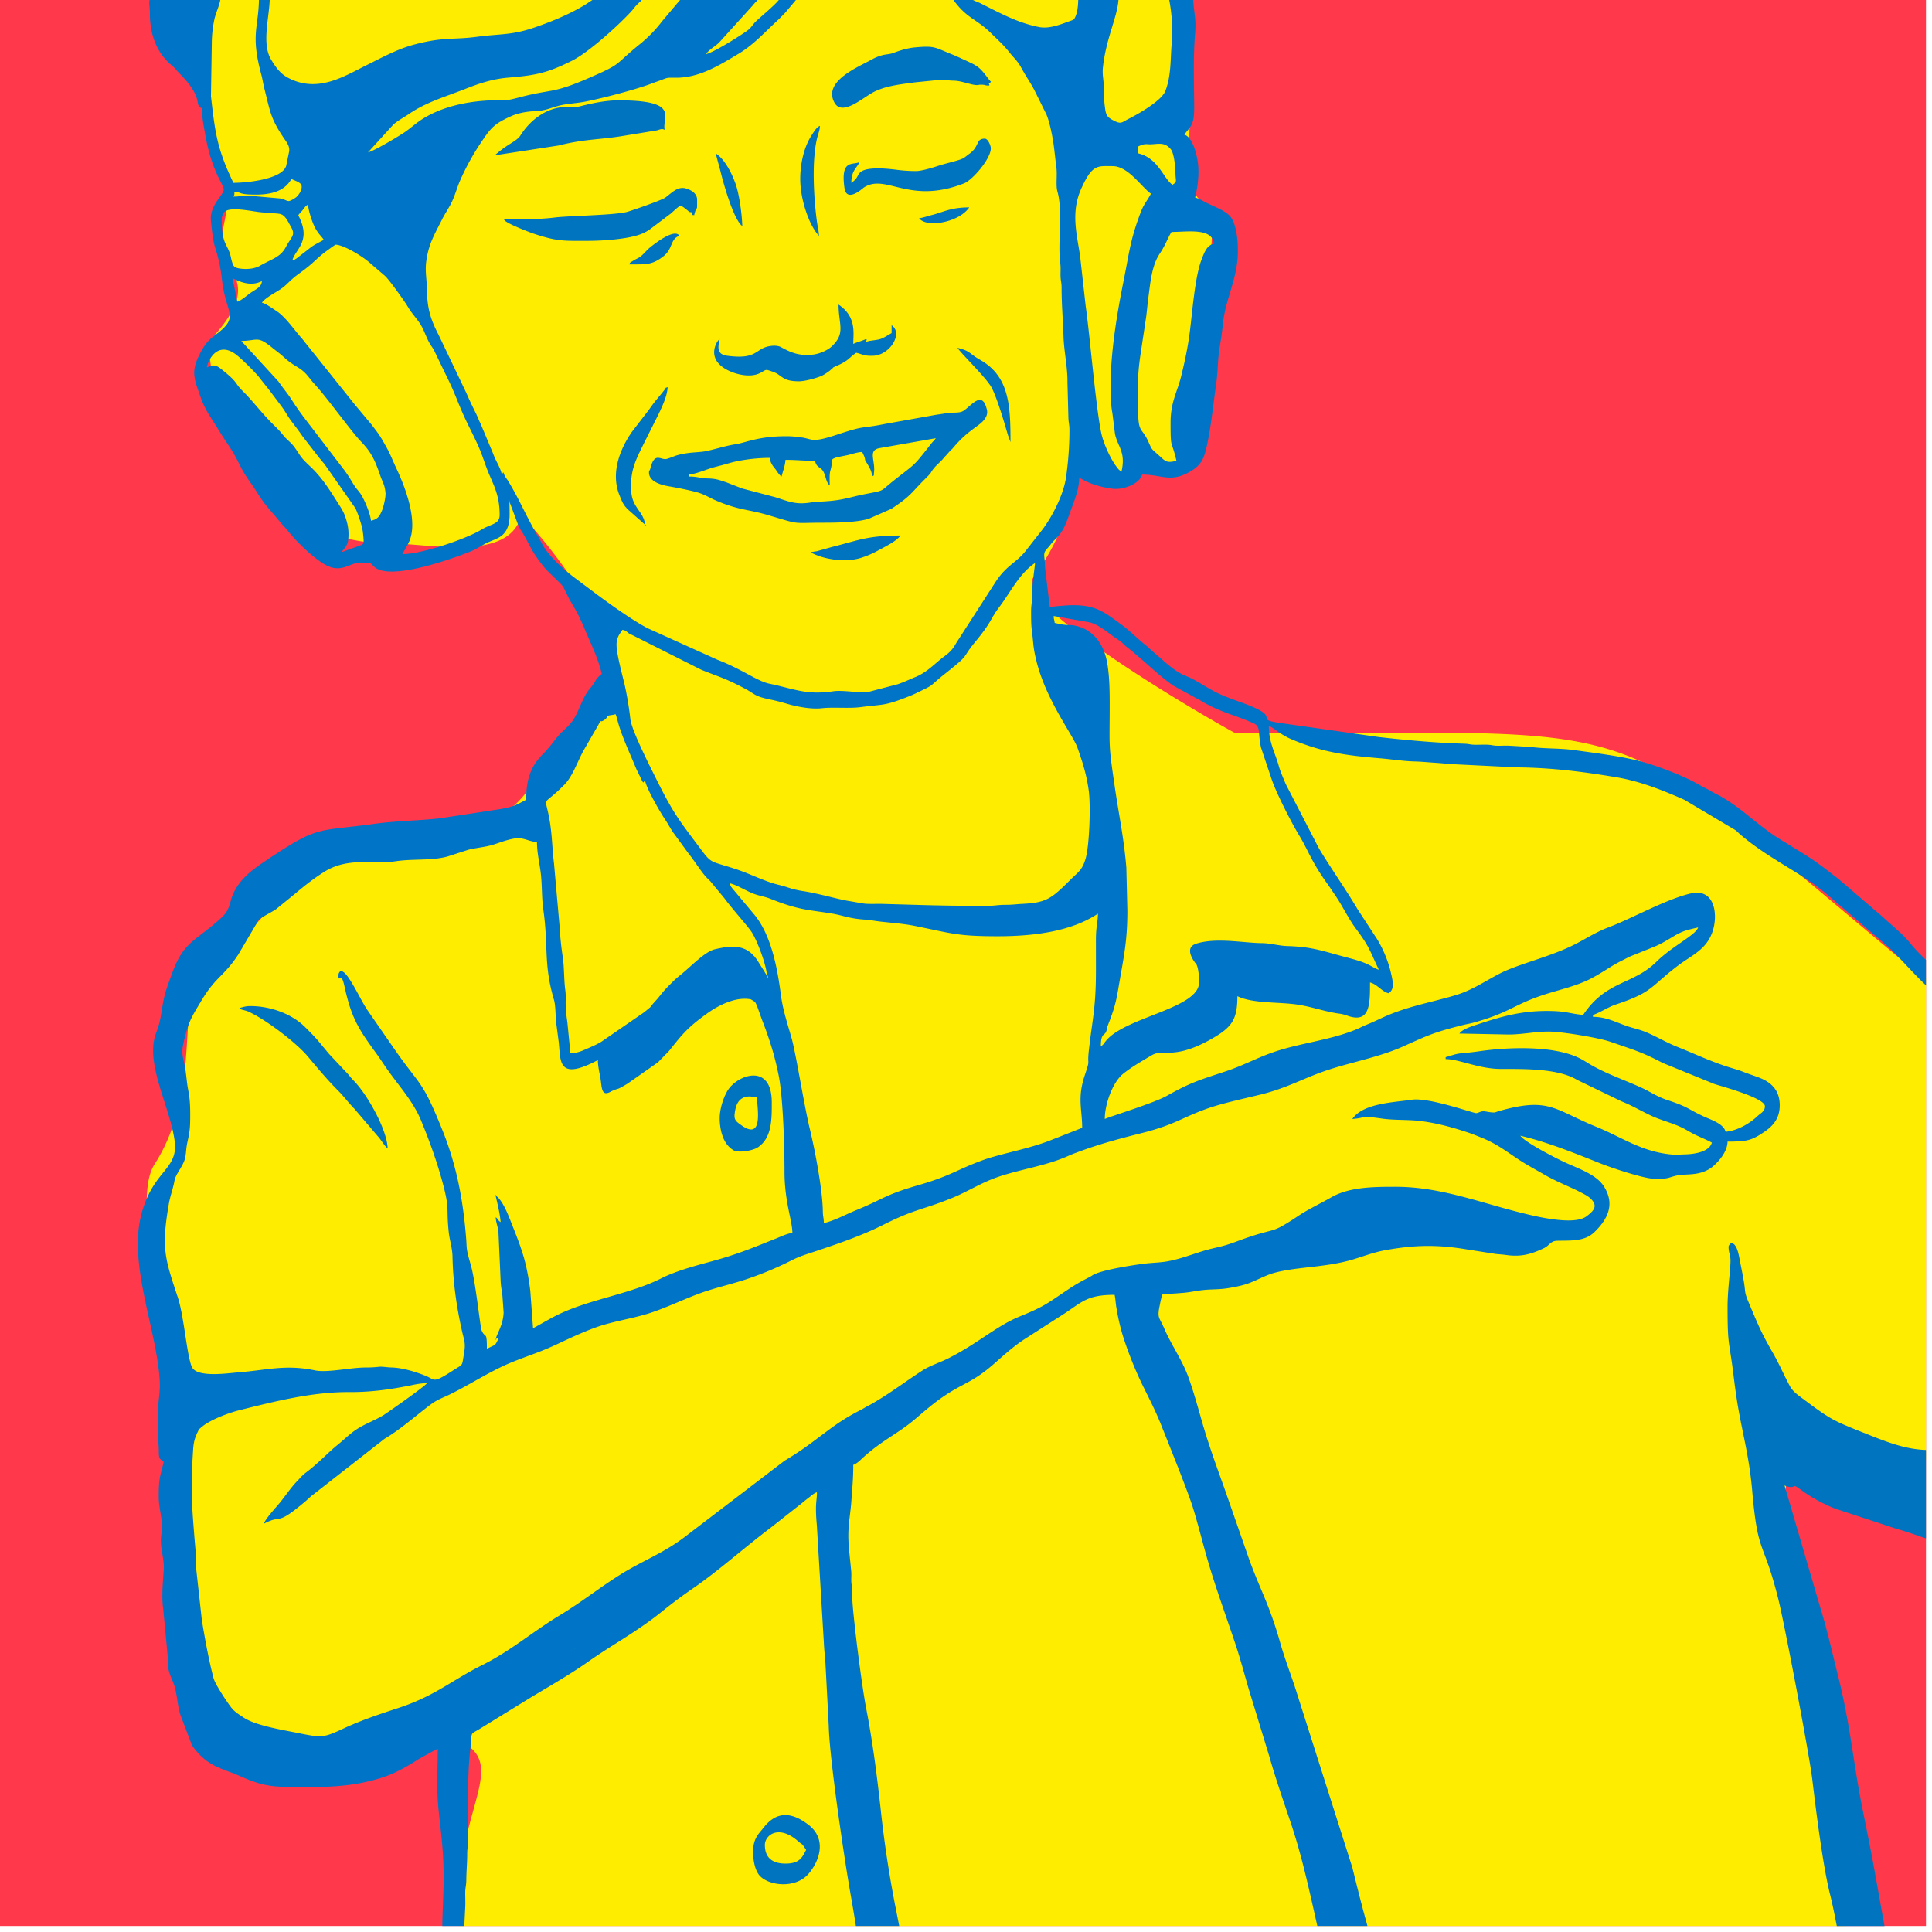 <svg width="107" height="107" fill="none" xmlns="http://www.w3.org/2000/svg"><path fill-rule="evenodd" clip-rule="evenodd" d="M0 0h106.667v106.666H0V0z" fill="#FF384B"/><path fill-rule="evenodd" clip-rule="evenodd" d="M11.709.001c-1.222.617-.15 2.615-.15 5.395 0 5.12 1.834 2.175.831 7.09-.574 2.822 2.515 2.728-.676 6.275-.56.623.94 11.334 9.841 11.334 2.263 0 6.587 1.04 7.303-1.508.21 0 7.24 7.812 4.298 10.755-7.17 7.168-1.447 5.073-14.293 7.332-1.432.252-5.295 5.662-7.811 7.657-1.247.988.136 6.055-2.494 10.15-1.381 2.15.971 9.495.971 13.688 0 4.166-1.202 15.7 1.523 17.846 4.946 3.895 11.295-.415 12.166-.251 6.442 1.21 1.74 3.522 2.213 10.643l.016.26h76.793c.463-4.321-.494-6.531-2.064-13.47-.28-1.239-2.434-12.688-.478-12.688 1.746 0 4.503.407 6.969.33v-26.69a17.096 17.096 0 01-1.555-1.157c-16.797-14.01-12.985-12.295-36.697-12.393-.086 0-12.416-6.949-11.18-8.628 1.171-1.589 2.2-3.74 2.2-5.767 10.76 0 6.507-1.715 7.598-12.01.515-4.851-1.338-.948-1.17-6.584.109-3.615.23-5.997.01-7.609H11.709z" fill="#FFED00"/><path fill-rule="evenodd" clip-rule="evenodd" d="M31.643 91.407l.017.016c-.001 0-.022-.011-.017-.016zM8.291 0H12.2c-.065.35-.232.678-.317 1.028A6.484 6.484 0 0011.73 2.4l-.046 2.93c.233 2.076.354 2.941 1.243 4.796.675 0 2.68-.174 2.923-.94l.167-.815c.031-.29-.15-.504-.271-.683-.763-1.128-.765-1.45-1.1-2.763-.072-.28-.101-.524-.176-.803-.595-2.206-.158-2.57-.13-4.122h.597c-.04 1.047-.443 2.44.08 3.303.244.406.498.767.913.991 1.656.896 3.134-.074 4.397-.698.875-.432 1.695-.89 2.665-1.142 1.594-.417 2.087-.24 3.443-.419 1.324-.176 1.924-.072 3.264-.546.916-.321 1.803-.689 2.628-1.178.174-.103.323-.213.481-.311h2.735c-.074.08-.155.152-.242.237-.162.16-.209.254-.353.408-.734.797-2.365 2.266-3.269 2.717-1.348.674-1.993.81-3.523.936-.918.077-1.649.337-2.372.62-1.07.422-2.186.741-3.128 1.39-.305.208-.6.352-.874.593L20.381 8.44c.359-.083 1.828-.968 2.1-1.166.34-.246.577-.47.936-.696 1.122-.702 2.56-.985 3.872-1.024.83-.024.656.052 1.47-.161 1.841-.485 1.784-.18 3.794-1.048 2.003-.865 1.385-.696 2.916-1.926a7.462 7.462 0 001.203-1.246l.92-1.092a.586.586 0 01.076-.08h4.294c-.082.088-.17.169-.253.278l-1.811 1.998c-.227.272-.605.429-.8.722.456-.106 1.973-1.063 2.317-1.326.209-.161.255-.296.443-.483.198-.198.99-.845 1.274-1.189h.947l-.615.728c-.146.146-.26.27-.408.407-.69.639-1.32 1.34-2.14 1.833-1.133.682-2.217 1.348-3.506 1.335-.43-.002-.417-.015-.716.1-.199.078-.354.126-.558.204-.883.344-2.903.87-3.808 1.035-.462.083-.936.098-1.368.209-.48.124-.752.28-1.33.304-.482.018-.957.113-1.305.27-.954.428-1.137.646-1.687 1.47a13.553 13.553 0 00-1.141 2.068c-.17.376-.276.795-.454 1.178-.173.374-.381.65-.563 1.016-.424.85-.747 1.354-.875 2.335-.07.537.036 1.024.04 1.51.009 1.053.19 1.667.653 2.556l1.547 3.242c.176.415.338.735.522 1.111.092.185.15.36.253.563l.691 1.648c.129.381.383.733.47 1.107.09.028.035-.076.109-.055.048.207.143.288.249.46.627 1.012 1.08 2.126 1.699 3.141.1.165.148.29.25.46.377.632 1.145 1.317 1.727 1.754l1.181.885c.769.576 2.13 1.546 2.908 1.935l3.823 1.727c1.327.504 2.21 1.186 2.865 1.324 1.39.287 2.056.648 3.555.424.555-.083 1.53.121 1.938.039l1.642-.43c.353-.123.656-.268.966-.394.672-.274 1.075-.755 1.617-1.157.337-.252.458-.396.663-.753l2.174-3.374c.638-.963 1.166-1.046 1.71-1.772l.91-1.16c.552-.751 1.144-1.923 1.275-2.858a18.21 18.21 0 00.186-2.59c.001-.318-.042-.4-.056-.652l-.053-2.014c.008-.872-.194-1.694-.22-2.555-.03-.965-.104-1.687-.105-2.67 0-.313-.05-.37-.058-.648-.007-.232.018-.465-.014-.695-.155-1.138.149-2.912-.155-3.98-.106-.371-.002-.906-.062-1.352-.05-.365-.095-.844-.145-1.213-.063-.468-.222-1.29-.405-1.718l-.686-1.383c-.15-.287-.332-.559-.507-.852-.102-.17-.165-.287-.257-.45-.164-.287-.429-.529-.628-.787-.3-.385-.668-.71-1.015-1.053-.76-.752-1.32-.79-2.055-1.813h1.083c.137.074.271.11.424.187 1.059.528 2.065 1.09 3.256 1.313.525.1 1.132-.133 1.596-.304.284-.105.305-.079.388-.263.121-.266.154-.618.161-.933h2.227c-.064.96-.68 2.102-.857 3.714-.05.447.05.717.047 1.132a7.2 7.2 0 00.068 1.131c.055.415.117.511.492.705.411.213.445.084.8-.094.568-.283 1.836-1.013 2.046-1.544.326-.824.28-1.735.35-2.587A9.047 9.047 0 0064.756 0h1.329c.023.61.169 1.054.11 1.75-.122 1.402-.064 2.786-.057 4.188.004 1.068-.246 1.074-.546 1.522.421.11.665.974.741 1.49.106.715-.017 1.456-.142 1.99.177.043.361.147.526.238.409.222 1.077.442 1.393.783.419.448.49 1.668.425 2.413-.112 1.272-.684 2.307-.812 3.595-.05.506-.097.8-.173 1.241-.11.644-.097 1.377-.192 2.038-.153 1.052-.259 2.146-.464 3.18-.182.916-.302 1.355-1.155 1.783-.976.492-1.442.072-2.486.072-.14.526-1.067.86-1.647.783-.625-.085-1.319-.274-1.835-.62 0 .657-.282 1.307-.497 1.898-.229.631-.364 1.07-.822 1.516a2.345 2.345 0 00-.282.317c-.279.357-.387.329-.32.798.028.196.011.366.04.563l.249 2.09c.218-.05.935-.106 1.195-.11 1.33-.018 1.788.35 2.785 1.082.495.36.898.798 1.383 1.172.149.115.206.203.341.313.594.48 1.123 1.068 1.85 1.36.6.238 1.073.608 1.658.9.58.287 1.217.48 1.831.724 1.743.693.291.741 1.602.956l5.57.794c1.504.17 3.128.322 4.746.37.274.008.3.054.594.058.216.002.442-.01.657-.004.274.008.301.054.594.059.198.002.406-.011.603-.005l1.234.072c.78.106 1.613.063 2.386.172 1.113.154 2.215.289 3.283.524 1.027.226 2.79.88 3.727 1.441.16.096.27.135.43.225.165.093.25.151.418.234 1.373.676 2.291 1.772 3.737 2.629.29.172.513.318.809.496.931.56 1.416.945 2.231 1.576l2.431 2.085c.543.507 1.143.961 1.61 1.546.22.276.525.582.822.865v1.408c-.817-.765-1.697-1.827-2.275-2.288l-2.988-2.561c-1.515-1.353-3.3-2.046-5.001-3.486-.123-.104-.16-.161-.287-.259l-2.831-1.682c-1.2-.53-2.448-1.027-3.76-1.246-1.835-.307-3.56-.529-5.49-.548l-3.838-.19c-.262-.039-.72-.065-.951-.082-.355-.026-.577-.048-.922-.057-.589-.015-1.258-.12-1.845-.17-1.878-.154-3.252-.332-4.971-1.067-.248-.104-.424-.217-.635-.343-.181-.111-.403-.327-.6-.379 0 .898.355 1.498.554 2.218.088.32.249.667.378.985l1.852 3.588c.712 1.176 1.37 2.078 2.135 3.359l1.075 1.646c.355.58.629 1.25.783 1.935.097.429.19.844-.14 1.066-.385-.09-.635-.505-1.034-.598 0 1.215.006 2.283-1.244 1.843a2.117 2.117 0 00-.527-.125c-.774-.12-1.377-.346-2.137-.474-1.047-.181-2.544-.053-3.436-.483 0 1.245-.287 1.685-1.269 2.27-2.215 1.317-2.827.62-3.465.995-.535.316-1.105.64-1.587 1.025-.592.474-1.024 1.693-1.024 2.511.291-.139 2.723-.88 3.445-1.287 1.364-.77 1.84-.88 3.308-1.372.952-.318 1.726-.757 2.679-1.074 1.423-.474 3.01-.633 4.41-1.194.274-.108.415-.198.676-.302.745-.303.997-.494 1.96-.815.905-.305 2.021-.533 2.944-.812.941-.28 1.629-.778 2.484-1.215 1.012-.516 2.722-.896 4.082-1.577.629-.313 1.213-.704 1.875-.952 1.364-.515 3.19-1.561 4.586-1.89 1.344-.317 1.532 1.194 1.204 2.13-.348.995-1.145 1.289-1.897 1.858-1.542 1.166-1.383 1.477-3.445 2.158-.428.14-.948.49-1.272.578v.108c.788 0 1.379.361 2.006.553.316.096.633.17.948.302.611.259 1.084.554 1.701.802.924.368 1.748.76 2.682 1.07.322.11.67.194.987.32.299.12.61.213.917.335.617.243 1.059.658 1.098 1.404.045.85-.398 1.283-.894 1.614-.67.445-.92.51-1.992.51-.011.531-.423 1.016-.719 1.294-.669.627-1.466.481-1.989.568-.543.089-.464.209-1.265.206-.649 0-2.485-.626-3.1-.872-1.424-.567-2.922-1.176-4.406-1.522.24.326 1.468.975 1.94 1.216.15.076.263.133.399.198.758.374 1.85.687 2.297 1.402.621.994.2 1.818-.54 2.531-.54.518-1.308.454-2.033.47-.41.006-.433.265-.775.422-.594.274-1.168.498-2.073.367-.202-.03-.445-.04-.592-.06l-1.553-.244c-1.626-.272-2.86-.261-4.501.03-.758.137-1.274.363-1.95.555-1.469.417-3.013.373-4.242.708-.589.161-1.14.529-1.762.685a7.81 7.81 0 01-1.053.198c-.395.04-.728.028-1.127.07-.35.037-.742.126-1.097.154-.394.033-.681.057-1.141.057-.074.152-.135.478-.178.694-.135.667.002.617.248 1.193.398.935 1 1.759 1.352 2.729.293.81.52 1.652.776 2.542.377 1.306.803 2.452 1.25 3.703l1.264 3.63c.628 1.803 1.16 2.597 1.785 4.8.242.854.553 1.665.827 2.491l3.176 9.989c.218.875.427 1.731.664 2.601l.173.636h-2.776c-.433-1.919-.838-3.83-1.468-5.705-.417-1.237-.84-2.452-1.195-3.702l-1.146-3.75c-.246-.85-.462-1.665-.733-2.476-.542-1.622-1.148-3.257-1.614-4.916-.242-.86-.459-1.724-.712-2.553-.3-.976-1.364-3.598-1.794-4.679-.311-.776-.686-1.498-1.043-2.222a20.749 20.749 0 01-.945-2.318c-.227-.65-.37-1.272-.485-1.963-.032-.19-.045-.466-.092-.67-1.482 0-1.777.372-2.742 1.013l-2.286 1.468c-.606.402-1.11.865-1.652 1.34-1.161 1.015-1.643 1.039-2.71 1.75-.63.42-1.107.843-1.671 1.322-1.012.854-1.853 1.165-2.99 2.233-.109.102-.275.248-.421.287 0 .776-.061 1.337-.107 2.013-.047.69-.17 1.196-.167 1.96.002.582.113 1.36.162 1.959.014.176-.006.367.003.54.012.238.042.201.055.436.009.176-.01.37 0 .545.06 1.151.532 4.836.775 6.08.352 1.8.586 3.653.793 5.518a62.59 62.59 0 00.83 5.48c.068.34.135.676.199 1.01h-2.4c-.123-.814-.27-1.601-.4-2.38-.29-1.737-1.06-6.897-1.102-8.691l-.196-3.722a12.11 12.11 0 01-.076-.903l-.386-6.468c-.023-.3-.05-.55-.05-.931-.002-.39.054-.598.054-.924-.156.041-.32.197-.46.302-.16.122-.272.216-.423.34l-1.705 1.341c-1.45 1.093-2.825 2.335-4.245 3.316-.621.428-1.168.832-1.746 1.302-.836.678-1.757 1.268-2.672 1.842-.333.21-.602.385-.925.6-.323.215-.577.402-.903.62-.92.615-1.85 1.145-2.797 1.718l-2.83 1.741c-.555.33-.37.111-.484 1.04-.203 1.639-.1 3.463-.122 5.155-.004.309-.058.376-.058.702 0 .55-.045.931-.05 1.475-.004.308-.058.375-.059.702 0 .232.01.478.004.711l-.056 1.112h-1.217c.01-.917.074-1.838.074-2.691 0-1.348-.132-2.379-.262-3.546-.159-1.427-.065-2.237-.065-3.582a57.4 57.4 0 00-.742.4c-.259.14-.468.277-.715.427-.472.285-1.018.572-1.541.746-1.188.393-2.39.55-3.965.55-1.971 0-2.518.054-3.936-.581-.872-.391-1.552-.478-2.254-1.174-.133-.133-.402-.433-.48-.607l-.629-1.656c-.173-.557-.165-1.25-.41-1.82-.305-.71-.25-.718-.289-1.453l-.24-2.535c-.107-.703-.017-1.546.026-2.199.043-.645-.237-1.271-.136-1.926.13-.835-.14-1.377-.141-2.098-.002-1.085.06-1.044.274-1.96-.299-.2-.263-.254-.272-.708-.006-.307-.056-.537-.055-.924 0-.326.001-.654 0-.981-.004-.617.145-1.255.11-1.848-.169-2.914-1.782-6.497-1-9.324.664-2.4 2.02-2.385 1.826-3.961-.213-1.714-1.43-3.914-1.155-5.54.057-.34.13-.461.227-.753.175-.522.201-.998.322-1.583.103-.502.309-1.006.48-1.478.599-1.66 1.25-1.744 2.522-2.864.508-.446.561-.578.729-1.176.162-.579.545-1.072.985-1.462.338-.297.746-.565 1.134-.826 2.754-1.833 2.64-1.467 5.866-1.913 1.159-.159 2.388-.166 3.564-.298l3.4-.518c.709-.14.794-.196 1.392-.513 0-1.185.28-1.89.965-2.57.422-.42.636-.798.952-1.118.221-.221.52-.471.685-.728.373-.576.515-1.291.976-1.798.26-.287.254-.509.611-.748-.214-.92-.68-1.828-1.026-2.674a9.192 9.192 0 00-.629-1.22c-.074-.126-.106-.185-.178-.314l-.283-.587c-.1-.195-.863-.84-1.117-1.167-.597-.77-.585-.826-1.046-1.674-.124-.229-.251-.377-.34-.585l-.475-1.266c-.003-.02-.012-.024-.02-.035 0 .64.062 1.09-.16 1.527-.206.404-.573.507-.96.672-.383.163-.61.365-1.08.552-1.042.417-4.463 1.633-5.295.826-.308-.295-.093-.159-.597-.221-.718-.092-1.104.6-2.01.165-.65-.313-1.707-1.333-2.162-1.92-.138-.178-.232-.246-.381-.435l-.75-.883c-.248-.28-.457-.63-.674-.959-.236-.356-.426-.598-.652-.978-.214-.363-.356-.711-.57-1.063-.208-.348-.44-.674-.66-1.027-.22-.35-.41-.654-.633-1a5.19 5.19 0 01-.533-1.098c-.382-1.08-.55-1.442.07-2.555a2.51 2.51 0 01.764-.867c1.127-.829.796-1.068.527-2.13-.258-1.015-.096-1.282-.56-2.756-.122-.39-.168-.979-.217-1.42-.056-.498.206-.926.406-1.209.392-.557.384-.459.06-1.102-.392-.777-.634-1.616-.783-2.481-.088-.51-.179-.883-.179-1.455-.254-.067-.202-.26-.283-.533-.164-.548-.61-1.03-1.008-1.439-.162-.167-.229-.27-.402-.413-.83-.69-1.196-1.735-1.191-2.835 0-.396-.074-.632-.013-.77zm23.516 91.299l.016.015s-.021-.01-.016-.015zM84.09 62.843l.016.017s-.021-.01-.016-.017zm-22.741-3.808c.005-.004.016.01.016.016l-.016-.016zm.054-.108l.016.015s-.021-.009-.016-.015zM42.47 54.03c.055.074.054-.115.054.163-.05-.067-.035.061-.054-.163zM27.454 66.218c.012.139.221.852.273 1.467-.2-.133-.104-.148-.273-.272.006.261.119.542.15.776l.123 2.762c.008.274.075.58.1.824l.065.916c-.025.688-.364 1.152-.438 1.47.08-.044.058-.027.164-.055-.227.472-.135.324-.653.598 0-1.042-.085-.54-.289-1.018-.085-.2-.315-2.524-.57-3.509-.07-.267-.13-.442-.197-.729-.082-.356-.06-.439-.09-.834-.164-2.136-.529-4.056-1.303-5.989-1.145-2.86-1.218-2.426-2.687-4.546l-1.492-2.155c-.357-.554-.629-1.172-.998-1.72-.123-.182-.254-.385-.48-.446-.129.192-.11.118-.11.435l.105-.05c.117-.037.2.374.244.572.38 1.696.769 2.288 1.75 3.636.224.309.412.606.622.902.654.929 1.42 1.75 1.858 2.822.46 1.122.85 2.19 1.177 3.392.412 1.512.204 1.383.346 2.755.046.455.202.903.21 1.368.03 1.428.219 2.746.52 4.103.125.561.22.667.117 1.268-.127.75-.03.565-.593.93-1.17.757-.984.524-1.535.305-.547-.22-1.27-.444-1.882-.46-.261-.006-.512-.058-.69-.039a6.11 6.11 0 01-.725.04c-.839-.004-2.145.302-2.825.16-1.633-.343-2.684-.012-4.252.11-.582.045-2.303.308-2.572-.305-.278-.635-.434-2.82-.776-3.849-.73-2.19-.915-2.735-.496-5.185.076-.444.228-.807.31-1.268.073-.415.508-.824.6-1.309.067-.361.026-.435.141-.944.115-.51.132-.782.132-1.391 0-.563-.018-.905-.124-1.455-.074-.387-.104-.954-.19-1.333-.145-.626-.174-.722-.024-1.357.244-1.032.418-1.291.94-2.163.828-1.385 1.22-1.322 2.053-2.57l1.13-1.918c.195-.191.719-.432.97-.607l1.05-.854c.512-.43.978-.802 1.55-1.17a3.297 3.297 0 011.11-.47c.99-.228 1.983-.019 2.936-.163.924-.139 1.963-.019 2.843-.258l1.151-.372c.407-.107.933-.15 1.314-.264.418-.123.698-.254 1.175-.35.58-.117.845.168 1.32.179 0 .617.156 1.224.218 1.796.067.609.043 1.315.132 1.935.296 2.076.004 3.018.592 5.012.107.363.072 1.013.145 1.433l.119.915c.112 1.061-.064 2.168 2.167.988 0 .373.103.747.149 1.047.073.483.045.994.567.7l.07-.038c.467-.203.19-.007.85-.4l1.696-1.188.617-.635c.772-.98 1.062-1.317 2.113-2.076.608-.437 1.588-.944 2.415-.772l.233.145c.001.005.065.133.072.148.062.14.09.23.135.355.082.228.152.432.247.676.37.961.65 1.881.852 2.903.248 1.24.322 4.04.321 5.335 0 1.634.436 2.715.436 3.375-.27.022-.644.203-.894.303-1.012.402-1.623.667-2.69 1.009-.617.197-1.253.352-1.905.543-.593.174-1.232.387-1.784.665-1.63.822-3.739 1.122-5.457 1.888-.567.252-1.094.582-1.633.87l-.153-2.08c-.205-1.615-.476-2.313-1.044-3.743-.192-.483-.484-1.264-.87-1.522zm60.227-10.011c-.783-.066-.891-.218-2.013-.218-1.451 0-2.555.32-3.83.742-.334.109-.852.27-1.012.509l2.72.054c.769 0 1.448-.163 2.23-.163.67 0 2.73.326 3.45.578 1.302.454 1.673.541 2.865 1.161l2.86 1.166c.306.102 2.795.765 2.795 1.23 0 .298-.229.374-.422.557-.429.41-1.123.804-1.754.857-.12-.444-.76-.642-1.18-.833-.989-.455-.814-.515-2.064-.929-.547-.18-.895-.434-1.398-.67-.94-.432-1.923-.758-2.81-1.269-.218-.126-.416-.263-.654-.38-1.451-.71-3.958-.605-5.547-.377-.316.046-.634.08-.978.111-.37.033-.566.142-.875.213v.109c.741 0 1.838.544 3.045.546 1.242.002 3.174-.041 4.236.606l2.458 1.188c.587.232 1.076.53 1.65.798.575.267 1.166.393 1.723.67.275.136.479.277.78.417.318.148.563.245.852.4-.128.478-.856.635-1.47.652-.425.01-.499.044-.963-.015-1.566-.198-2.624-.968-3.94-1.5-2.348-.95-2.61-1.675-5.392-.89-.258.074-.188.091-.385.083-.187-.01-.371-.061-.479-.063-.207-.007-.292.1-.428.1-.183 0-2.618-.885-3.567-.74-.958.146-2.698.186-3.288 1.066.824-.067.41-.2 1.654-.021.65.093 1.412.052 2.05.125.935.11 1.816.35 2.682.638.304.1.508.189.787.3.822.328 1.37.765 2.085 1.234.454.296.944.555 1.407.823.707.41 1.48.683 2.192 1.074.115.063.234.137.323.22.455.419.191.7-.221 1.004-.732.541-3.019-.057-3.623-.207-2.331-.58-4.475-1.435-6.943-1.435-1.262 0-2.58.013-3.588.6-.572.33-1.227.633-1.776.998-1.605 1.068-1.135.618-2.98 1.264-.353.124-.646.243-1.006.354-.353.11-.736.179-1.126.287-.754.215-1.414.498-2.2.633-.388.065-.815.07-1.236.122-.577.073-2.433.347-2.884.652-.215.146-.591.28-1.31.758-1.216.812-1.308.942-2.723 1.52-1.286.527-2.332 1.51-3.942 2.314-.471.237-1.007.4-1.442.68-.844.546-1.654 1.16-2.516 1.675-.157.094-.27.165-.45.257-.195.097-.259.156-.453.254-.648.326-1.186.67-1.744 1.085-.998.74-1.39 1.074-2.467 1.722l-5.553 4.24c-1.197.902-2.327 1.302-3.54 2.064-1.173.735-2.101 1.495-3.352 2.252-1.464.883-2.729 1.979-4.271 2.746-1.738.866-2.591 1.7-4.64 2.38-1.042.343-2.062.677-3.05 1.139-1.135.528-1.209.521-2.525.258-.863-.174-2.35-.413-3.011-.852-.274-.183-.498-.31-.694-.559-.229-.29-.895-1.294-.983-1.628-.267-1.02-.474-2.16-.648-3.214l-.318-2.892c-.011-.21.014-.442-.003-.65-.028-.337-.077-.868-.103-1.203-.152-1.95-.193-2.62-.06-4.68.029-.432.086-.638.236-.96.105-.226.093-.185.267-.333.438-.369 1.438-.752 2.034-.902 1.969-.491 4.053-1.024 6.116-1.011 1.14.006 2.17-.13 3.25-.341.335-.064.632-.148 1.048-.148-.15.204-2.216 1.652-2.416 1.772-.444.27-.91.435-1.362.706-.46.277-.774.615-1.18.942-.484.385-.968.922-1.649 1.453-.123.095-.196.147-.297.245l-.027.028c-.009.007-.02.02-.027.026l-.21.226c-.345.35-.64.794-.946 1.177-.225.28-.846.937-.917 1.204 1.063-.563.601.19 2.269-1.213.187-.156.253-.246.466-.404l3.94-3.08c.91-.539 1.687-1.243 2.527-1.878.412-.313.676-.378 1.136-.604 1.198-.592 2.243-1.305 3.48-1.799 1.012-.401 1.453-.512 2.485-.995.754-.355 1.705-.8 2.5-1.037.908-.268 1.872-.407 2.763-.72.877-.306 1.648-.68 2.527-1.01.853-.317 1.8-.52 2.668-.812a18.876 18.876 0 002.49-1.046c.408-.207.812-.329 1.263-.478 1.276-.427 2.588-.872 3.797-1.481 1.782-.898 2.164-.813 3.835-1.496.8-.329 1.544-.803 2.378-1.105 1.299-.47 2.764-.641 4.052-1.224.226-.102.394-.159.626-.245 1.112-.412 2.237-.712 3.403-1.005 1.932-.483 2.284-.902 3.807-1.416.802-.27 1.965-.517 2.809-.726 1.553-.384 2.454-.967 3.91-1.422 1.299-.407 2.742-.687 3.98-1.244 1.417-.637 1.708-.778 3.241-1.165.254-.065.457-.093.707-.163 1.969-.563 2.143-.965 3.77-1.509.835-.279 1.81-.483 2.6-.881.644-.324 1.147-.708 1.685-.98.212-.107.37-.192.58-.29l1.281-.515c.41-.167.752-.38 1.133-.609.497-.296.764-.341 1.323-.471-.109.408-1.433 1.035-2.298 1.891-1.31 1.3-2.78 1.026-4.067 2.95zm-47.278-7.29c.476.11.915.443 1.447.62.28.092.537.13.8.234.276.108.514.202.792.295 1.068.355 1.59.357 2.628.529.622.102.959.278 1.788.333.368.023.565.076.919.114.6.068 1.295.118 1.885.238 2.087.422 2.366.573 4.593.573 1.909 0 4.04-.24 5.55-1.25 0 .494-.11.666-.11 1.468l.001 1.633c0 2.13-.188 2.664-.39 4.451-.112.978.108.385-.23 1.402-.42 1.266-.142 1.877-.142 2.905l-1.757.692c-1.23.485-2.811.75-3.784 1.113-1.46.541-1.743.855-3.526 1.37-1.923.556-1.865.741-3.492 1.404-.537.218-1.14.557-1.75.699 0-.303-.05-.346-.054-.653-.017-1.2-.43-3.361-.719-4.557-.323-1.333-.768-4.18-1.01-5.03-.221-.78-.485-1.563-.594-2.398-.19-1.457-.529-3.34-1.502-4.483l-1.213-1.45a5.3 5.3 0 00-.065-.1c-.051-.092-.049-.122-.065-.153zm2.067 5.113l-.206-.337c-.087-.139-.149-.228-.231-.367-.59-.994-1.345-1.009-2.434-.753-.584.138-1.338.97-1.964 1.464-.242.191-.373.335-.592.55a6.508 6.508 0 00-.534.609c-.115.147-.14.163-.254.291-.38.426-.034.126-.573.57l-2.382 1.64c-.248.15-.495.255-.769.374-.291.127-.553.257-.941.257l-.17-1.733c-.168-1.107-.038-1.217-.117-1.79-.071-.524-.055-1.254-.131-1.771a17.455 17.455 0 01-.18-1.725l-.31-3.498c-.106-.829-.099-1.644-.274-2.555-.244-1.27-.378-.535.87-1.82.464-.478.745-1.379 1.111-1.992l.757-1.311c.182-.352.04-.083.298-.244.33-.206-.039-.224.479-.296.03-.004.093-.02.104-.021.088-.017.048-.117.217.487.212.757.69 1.779 1 2.537l.34.696c.08.078.02.07.1-.021l.04-.068c.034.387.817 1.746 1.1 2.166.157.23.264.437.414.674l.918 1.257c.294.36.672.972.955 1.276.1.109.176.163.267.276l.739.894c.505.676 1.203 1.437 1.484 1.835.315.443.87 1.922.87 2.448zm15.887-19.913l1.99.35c.544.14 1.024.594 1.459.881.469.309.335.285.631.511.758.58 1.773 1.598 2.556 2.122l1.513.827c1.073.648 1.768.743 2.897 1.239.446.195.247.5.436 1.359l.588 1.75c.244.735 1.08 2.381 1.541 3.138.436.717.58 1.222 1.274 2.263.176.264.318.448.49.707.161.243.315.457.454.69.266.44.585 1.045.888 1.45.79 1.056.782 1.239 1.29 2.3-.244-.057-.47-.285-1.093-.485-.402-.128-.82-.226-1.234-.343-1.01-.283-1.577-.444-2.732-.479-.472-.013-.923-.158-1.414-.163-1.032-.008-2.488-.322-3.623.024-.806.244-.005 1.155-.004 1.155.115.228.144.69.144.998 0 1.441-4.06 1.904-5.152 3.227-.135.163-.107.189-.288.31 0-.687.179-.606.269-.765.073-.128.054-.224.112-.376.306-.791.434-1.142.591-2.077.281-1.672.497-2.528.497-4.29l-.057-2.391c-.136-1.647-.403-2.851-.627-4.38-.38-2.595-.295-2.133-.295-4.71 0-.854-.02-1.647-.158-2.345-.197-.996-.802-1.777-1.784-1.968-.367-.072-.336.033-1.105-.148-.017-.209-.048-.141-.054-.38zm-1.034-2.937c-.004.18-.168 1.191-.163 1.796.004.378-.058.528-.055.924.001.374 0 .698.04.996.102.783.053.9.264 1.748.535 2.14 2.012 4.064 2.26 4.757.285.8.517 1.532.632 2.414.104.792.04 2.975-.171 3.718-.187.663-.416.761-.835 1.179-1.067 1.067-1.347 1.283-2.679 1.348-.302.013-.54.054-.926.052-.413 0-.615.057-.976.057-1.378.002-2.64-.013-3.976-.055l-1.902-.054c-1.166 0-.712.024-1.85-.163-.59-.098-1.58-.393-2.456-.537a4.958 4.958 0 01-.842-.192c-.678-.224-.65-.135-1.53-.485-.508-.202-.897-.382-1.448-.563-1.372-.448-1.286-.27-1.9-1.093-1.097-1.468-1.46-1.877-2.361-3.677-.361-.722-1.465-2.877-1.538-3.523a18.313 18.313 0 00-.279-1.733c-.112-.548-.537-1.987-.481-2.5.037-.344.169-.485.322-.713.228.052.182.067.35.193l4.017 2.02c1.152.461 1.27.448 2.325.996.716.37.556.459 1.518.657.31.063.598.14.91.232.469.14 1.297.315 1.916.246.636-.072 1.532.024 2.17-.063 1.23-.167 1.267-.041 2.665-.598a5.42 5.42 0 00.378-.165c1.165-.561.608-.287 1.657-1.118 1.396-1.106.841-.772 1.612-1.707.987-1.198.815-1.241 1.357-1.961.628-.833 1.109-1.852 1.975-2.433zm-29.107-3.373c-.055-.073-.054.114-.054-.163.05.066.035-.06.054.163zM11.46 20.354c.025-.307.52-1.462 1.535-.774.315.21 1.179 1.074 1.404 1.372.198.263.4.498.597.761.202.272.4.53.607.809.203.274.336.543.543.815.209.276.405.526.601.815l.902 1.166c.12.146.2.24.322.385l1.703 2.43c.113.2.312.81.369 1.047.05.206.061.332.085.571.045.45-.057.392-.177.455l-1.038.376c.168-.252.346-.337.38-.763.032-.4-.023-.737-.114-1.026a2.653 2.653 0 00-.364-.779c-.448-.709-.888-1.44-1.494-2.044-.186-.185-.404-.376-.569-.572-.182-.215-.312-.471-.496-.7-.178-.222-.385-.36-.561-.582-.202-.255-.348-.392-.577-.62-.687-.687-1.108-1.279-1.66-1.822-.503-.498-.225-.45-1.151-1.19-.296-.235-.45-.341-.847-.13zm1.904-1.47c.94-.02.88-.306 1.733.39.115.093.224.177.334.262.382.296.415.418 1.017.779.547.33.59.543 1.012 1.002.654.71 2.016 2.605 2.526 3.131.607.624.797 1.092 1.081 1.912.128.367.237.471.282.919.025.246-.107.787-.188.98-.145.346-.236.492-.616.581-.033-.393-.382-1.228-.598-1.524-.194-.265-.21-.228-.433-.6a7.688 7.688 0 00-.43-.659l-1.392-1.817c-.468-.622-.935-1.19-1.369-1.84-.158-.24-.272-.424-.441-.648-.169-.224-.305-.396-.462-.626l-2.056-2.242zm5.223-5.332c.432 0 1.514.648 1.944 1.049l.791.678c.274.26 1.1 1.427 1.273 1.72.199.34.42.563.639.883.225.328.317.66.501 1.021.105.207.194.303.291.473l.727 1.504c.419.841.554 1.29.907 2.085.258.579.695 1.386.955 2.035.154.387.26.74.411 1.114.304.745.646 1.3.646 2.4 0 .53-.466.487-1.023.826-.82.503-3.308 1.35-4.363 1.35.111-.21.22-.395.328-.597.596-1.127-.16-3.081-.636-4.099-.387-.828-.327-.822-.851-1.707-.175-.293-.343-.493-.543-.763l-.868-1.037a17.042 17.042 0 01-.29-.361l-2.54-3.172c-.116-.155-.177-.216-.296-.357-.38-.455-.818-1.066-1.256-1.357-.199-.13-.606-.426-.828-.476.178-.267.77-.568 1.042-.755.388-.267.468-.46 1.002-.847.89-.642.867-.757 1.492-1.23.055-.04.516-.38.545-.38zm-5.713 1.851c.531.28 1.105.441 1.632.163-.027.32-.257.407-.61.641-.207.14-.537.444-.75.5l-.272-1.304zm3.319-.979l-.055.053.055-.053zM64.83 23.4c0 1.548.037.883.326 2.122-.597.14-.598.028-1.076-.393-.291-.257-.274-.202-.479-.664-.354-.802-.566-.448-.566-1.718 0-1.339-.064-1.747.118-3.037l.32-2.128c.051-.364.074-.722.129-1.122.11-.81.183-1.753.63-2.416.328-.49.468-.924.652-1.198.864 0 2.265-.246 2.34.652-.39.091-.527.49-.67.855-.371.95-.51 2.838-.652 3.972-.113.914-.285 1.698-.495 2.55-.196.797-.577 1.39-.577 2.525zM12.275 12.14c0-.135.084-.32.151-.394.292-.323 1.522-.043 1.98.005.27.028.523.041.755.06.34.027.461.02.638.231.13.157.201.32.31.51.276.48.046.523-.278 1.13-.306.571-.744.641-1.456 1.048-.462.26-1.232.165-1.374.056-.13-.1-.187-.43-.225-.591-.162-.685-.5-.637-.5-2.055zm3.918 2.285c.142-.613 1.093-1.054.326-2.502.086-.129.145-.163.249-.296.124-.161.133-.195.295-.304.007.304.195.865.303 1.113.08.187.147.3.255.45.108.15.225.265.313.396-.803.426-.554.304-1.275.847-.16.12-.27.242-.466.296zm45.32 6.854c0 .52 0 1.13.093 1.594l.145 1.158c.147.714.614.996.36 2.09a.843.843 0 01-.25-.239c-.339-.437-.664-1.154-.817-1.687-.303-1.048-.682-5.63-.916-7.243l-.306-2.742c-.159-1.148-.544-2.418.058-3.757.619-1.377.912-1.252 1.74-1.252.875 0 1.613 1.182 2.123 1.524-.252.476-.376.537-.56 1.017-.59 1.533-.639 2.246-.958 3.83-.356 1.763-.713 3.917-.713 5.707zM13.744 10.832c-.346 0-.455.055-.816.055.068-.144.049-.059.054-.272.436.037.202.163 1.197.163.944 0 1.63-.25 1.958-.87.297.157.678.2.544.592a.995.995 0 01-.255.404c-.069.061-.316.215-.415.228-.132.016-.234-.093-.47-.139l-1.797-.16zm49.29-2.72c.236-.113.337-.139.56-.124.443.035.866-.193 1.247.276.198.246.255 1.044.26 1.374.007.394.11.414-.163.596-.507-.34-.78-1.478-1.903-1.741v-.38zm-24.21-5.005l.016.017c0-.002-.021-.01-.016-.017zm.272-.109l-.109.055.11-.055z" fill="#0074C7"/><path fill-rule="evenodd" clip-rule="evenodd" d="M95.733 69.047c0 .318.108.479.108.761 0 .518-.163 1.635-.163 2.558 0 2.237.083 1.787.337 3.853.05.415.107.846.176 1.293.256 1.672.675 3.031.849 5.025.32 3.681.608 2.666 1.445 6.01.346 1.379 1.715 8.593 1.882 9.978.212 1.764.58 4.767.991 6.408.139.557.255 1.144.37 1.735h2.642c-.292-1.57-.569-3.236-.844-4.609-.129-.644-.241-1.212-.372-1.86-.535-2.648-.652-4.583-1.382-7.486-.302-1.196-.567-2.407-.919-3.542l-2.02-6.903c.084.039.116.06.25.08.425.065.124-.237.684.183a8.41 8.41 0 001.904 1.034l3.275 1.077c.818.236 1.336.436 1.72.559v-4.898c-1.059-.036-1.98-.363-3.255-.873-1.914-.763-1.982-.783-3.575-1.972-.27-.203-.552-.4-.714-.703-.334-.623-.597-1.243-.938-1.835-.668-1.157-.834-1.596-1.34-2.794-.252-.597-.16-.53-.264-1.152-.074-.44-.143-.76-.226-1.187-.06-.309-.145-.875-.458-.957-.056.041-.163.133-.163.218zM51.828 24.27c-.086.128-.145.163-.25.296-1.036 1.317-.8 1.037-2.082 2.052-.795.628-.43.52-1.59.748-.824.163-1.127.31-2.01.385-.307.026-.735.04-1.055.087-.755.113-1.141-.054-1.887-.298l-1.85-.487c-.134-.046-.07-.03-.197-.076l-.666-.259c-.32-.104-.551-.208-.98-.217-.485-.011-.638-.109-1.089-.109v-.109c.268-.021.76-.202 1.013-.291.361-.128.712-.198 1.061-.3.41-.122.634-.17 1.12-.241a9.167 9.167 0 011.268-.092c.019.23.135.409.258.557.145.176.231.367.395.476.073-.317.187-.559.217-.924.595 0 1.012.054 1.632.054.097.415.319.313.475.614.125.238.147.604.342.745 0-.27-.028-.604.039-.83.162-.544-.04-.572.24-.685.136-.055.585-.129.754-.17.217-.054.522-.159.762-.163.27.51.055.335.283.641l.17.32c.059.146.087.21.091.398.174-.126.078.04.112-.215.087-.661-.343-1.216.279-1.353l3.145-.554zm-8.27-.109c-.79 0-1.361.074-2.078.261-.309.08-.436.13-.79.19-.558.092-1.068.269-1.632.382-.238.046-.658.057-.938.096-.756.104-.797.217-1.195.326-.326.087-.67-.422-.902.513-.04.161-.08.11-.08.245 0 .488.638.675 1.047.749.53.095.978.18 1.488.306.556.137.79.337 1.264.53 1.249.514 1.687.44 2.818.775 1.838.545 1.228.415 3.066.415.705 0 1.855-.017 2.497-.222l1.248-.548c1.116-.737 1.069-.87 1.927-1.717.347-.344.195-.24.412-.514.118-.15.289-.297.43-.439l.437-.49c.08-.09.136-.127.214-.22.798-.949 1.364-1.155 1.664-1.492.184-.207.263-.41.193-.655l-.025-.085c-.28-.985-.95.063-1.337.224-.208.087-.465.046-.736.079-.202.026-.466.069-.713.104l-2.815.504c-1.47.296-1.008.048-2.667.596-1.457.483-1.323.235-1.988.15-.3-.037-.48-.063-.808-.063zM36.214 6.7l.016.015c-.001-.003-.021-.011-.016-.015zM27.4 8.602l3.537-.544c1.425-.363 2.23-.313 3.552-.528l1.777-.291c.282-.033.336-.153.546-.05-.162-.699.907-1.633-2.557-1.633-.741 0-1.516.176-2.12.328-.382.098-.78 0-1.178.074-.923.167-1.666.8-2.143 1.555-.13.206-.491.402-.707.545a6.441 6.441 0 00-.707.544zm27.366-3.97l.12-.098c-.043-.048-.035-.037-.087-.1a1.828 1.828 0 01-.096-.122c-.53-.694-.558-.654-1.587-1.133a12.13 12.13 0 00-.534-.226c-.824-.34-.857-.424-1.892-.33-.423.037-.855.171-1.215.309-.224.082-.394.065-.63.13a2.525 2.525 0 00-.576.241c-.717.4-2.701 1.188-2.058 2.375.388.717 1.378-.098 1.995-.478.703-.435 1.579-.518 2.463-.64l1.434-.144c.182-.004.428.046.706.05.244.005.452.061.652.112.16.039.427.126.61.132.147.007.101-.026.309-.02.215.005.14.044.386.05.044-.073.075.068 0-.108zM46.442 16.87c0 1.131.412 1.581-.393 2.33-.222.205-.67.401-1.028.44-.752.083-1.211-.108-1.755-.408-.176-.098-.419-.103-.667-.057-.788.146-.648.75-2.311.53-.556-.071-.554-.395-.43-.93-.187.126-.879 1.263.754 1.859.344.126.907.242 1.351.083.273-.098.362-.229.505-.229.071 0 .477.146.578.213.354.238.468.405 1.166.418.364.006 1.01-.18 1.283-.298.13-.056.366-.215.466-.296.337-.276.027-.098.5-.317.567-.263.57-.409.96-.67.377.087.399.18.927.166.94-.026 1.692-1.249 1.032-1.69v.435c-.202.106-.383.243-.604.322-.235.082-.623.078-.81.167.062-.261.036-.085 0-.163-.218.104-.497.172-.708.272 0-.609.188-1.503-.816-2.177zM27.89 12.14c.01.006.025.008.03.024.05.186 1.448.713 1.623.772 1.347.447 1.672.404 3.082.402.774-.002 2.044-.094 2.726-.322a2.21 2.21 0 00.654-.324l1.147-.866c.585-.524.498-.5.886-.206.167.128.078.12.298.14.024.282-.052.097.109.162.167-.717.163-.02.163-.872 0-.21-.148-.383-.293-.47-.658-.393-.945-.034-1.455.355-.196.15-1.735.679-2.094.79-.641.195-3.286.224-4.032.32-.864.112-1.83.095-2.844.095zm22.85-2.666c-.362 0-.718-.024-1.073-.07-.47-.06-1.592-.184-1.987.11-.222.164-.13.343-.53.612 0-.73.36-.86.434-1.143-.366.176-1.037-.172-.817 1.417.12.868 1.028.015 1.077-.015 1.235-.8 2.474.966 5.54-.226.486-.19 1.49-1.37 1.49-1.938 0-.19-.175-.543-.326-.543-.523 0-.274.407-.854.833-.321.235-.28.26-.703.384-.41.118-.721.186-1.101.313-.23.077-.858.266-1.15.266zM13.255 55.828c.123.106.145.084.346.143.172.05.198.072.344.146.91.458 2.48 1.648 3.102 2.392.503.602 1.092 1.304 1.635 1.848.358.356.606.705.953 1.059l1.377 1.615c.116.155.339.487.458.577-.022-1.016-1.116-2.99-1.89-3.768-.174-.175-.25-.307-.435-.49l-.923-.983c-.634-.752-.576-.741-1.334-1.493-.686-.681-1.836-1.155-3.034-1.155-.258 0-.393.06-.599.109zm29.106 46.351c0-.546.764-1.15 1.838-.207.276.244.162.053.447.479-.214.407-.351.761-1.142.761-.7 0-1.143-.302-1.143-1.033zm-.652.38c0 .507.116 1.049.364 1.322.521.577 2.022.731 2.73-.13.663-.804.937-1.946-.024-2.685-.855-.659-1.724-.837-2.495.165-.249.322-.575.57-.575 1.328zm-.164-41.836l.38.055c0 .552.394 2.472-.91 1.509-.218-.161-.363-.252-.33-.568.053-.51.206-.996.86-.996zM39.86 61.92c0 .701.202 1.467.771 1.787.283.16 1.073.015 1.342-.164.797-.532.77-1.608.77-2.493 0-2.172-1.831-1.546-2.403-.718-.233.34-.48 1.029-.48 1.587z" fill="#0074BF"/><path fill-rule="evenodd" clip-rule="evenodd" d="M35.724 29.058c-.058-.698-.694-.93-.76-1.796-.084-1.135.208-1.713.65-2.611.072-.146.146-.29.218-.435l.436-.87c.24-.478.694-1.337.707-1.905-.173.063-.053-.008-.176.153-.362.47-.461.526-.835 1.067l-.97 1.261c-.669.968-1.18 2.282-.686 3.506.179.445.245.602.611.913l.805.717zm9.195 1.524c.056.05-.005.02.131.085.753.36 1.923.487 2.714.202a5.07 5.07 0 00.763-.324c.378-.213 1.118-.552 1.342-.887-1.83 0-2.332.27-3.775.63l-.85.238c-.168.028-.178.021-.325.056zM44.32 9.91c0 .623.142 1.267.306 1.76.165.499.385 1 .728 1.394 0-.26-.073-.52-.106-.763-.177-1.283-.314-3.486.032-4.75.057-.21.123-.34.128-.58-.186.068-.352.36-.458.52-.425.65-.63 1.575-.63 2.418zm11.643 14.577c0-1.917-.04-3.574-1.588-4.502-.111-.068-.199-.116-.306-.185-.38-.248-.419-.39-1.044-.535.223.332 1.61 1.674 1.888 2.193.3.564.697 1.905.906 2.631l.144.398zM41.11 12.521c-.014-.62-.164-1.766-.374-2.346-.227-.628-.596-1.346-1.095-1.68.088.376.188.693.283 1.078.174.7.72 2.607 1.186 2.948zm-6.256 2.122c.936 0 1.228.026 1.797-.38.23-.163.37-.326.487-.6.111-.261.195-.52.49-.598-.258-.461-1.442.493-1.578.598-.22.169-.35.36-.558.53-.117.096-.203.12-.344.2a4.498 4.498 0 00-.17.102c-.101.079-.077.015-.124.148zm16.049-2.557c.405.552 2.217.232 2.775-.6-1.039 0-1.448.271-2.078.425-.223.055-.498.157-.697.175zm-4.459 4.786v-.054l-.065.045.065.009zm-10.72 12.186v.055l.065-.044-.065-.011zm-8.269 37.16v-.055l-.063.046.063.009zm-.001 7.942H27.4l.046.064.008-.064z" fill="#0074BF"/></svg>